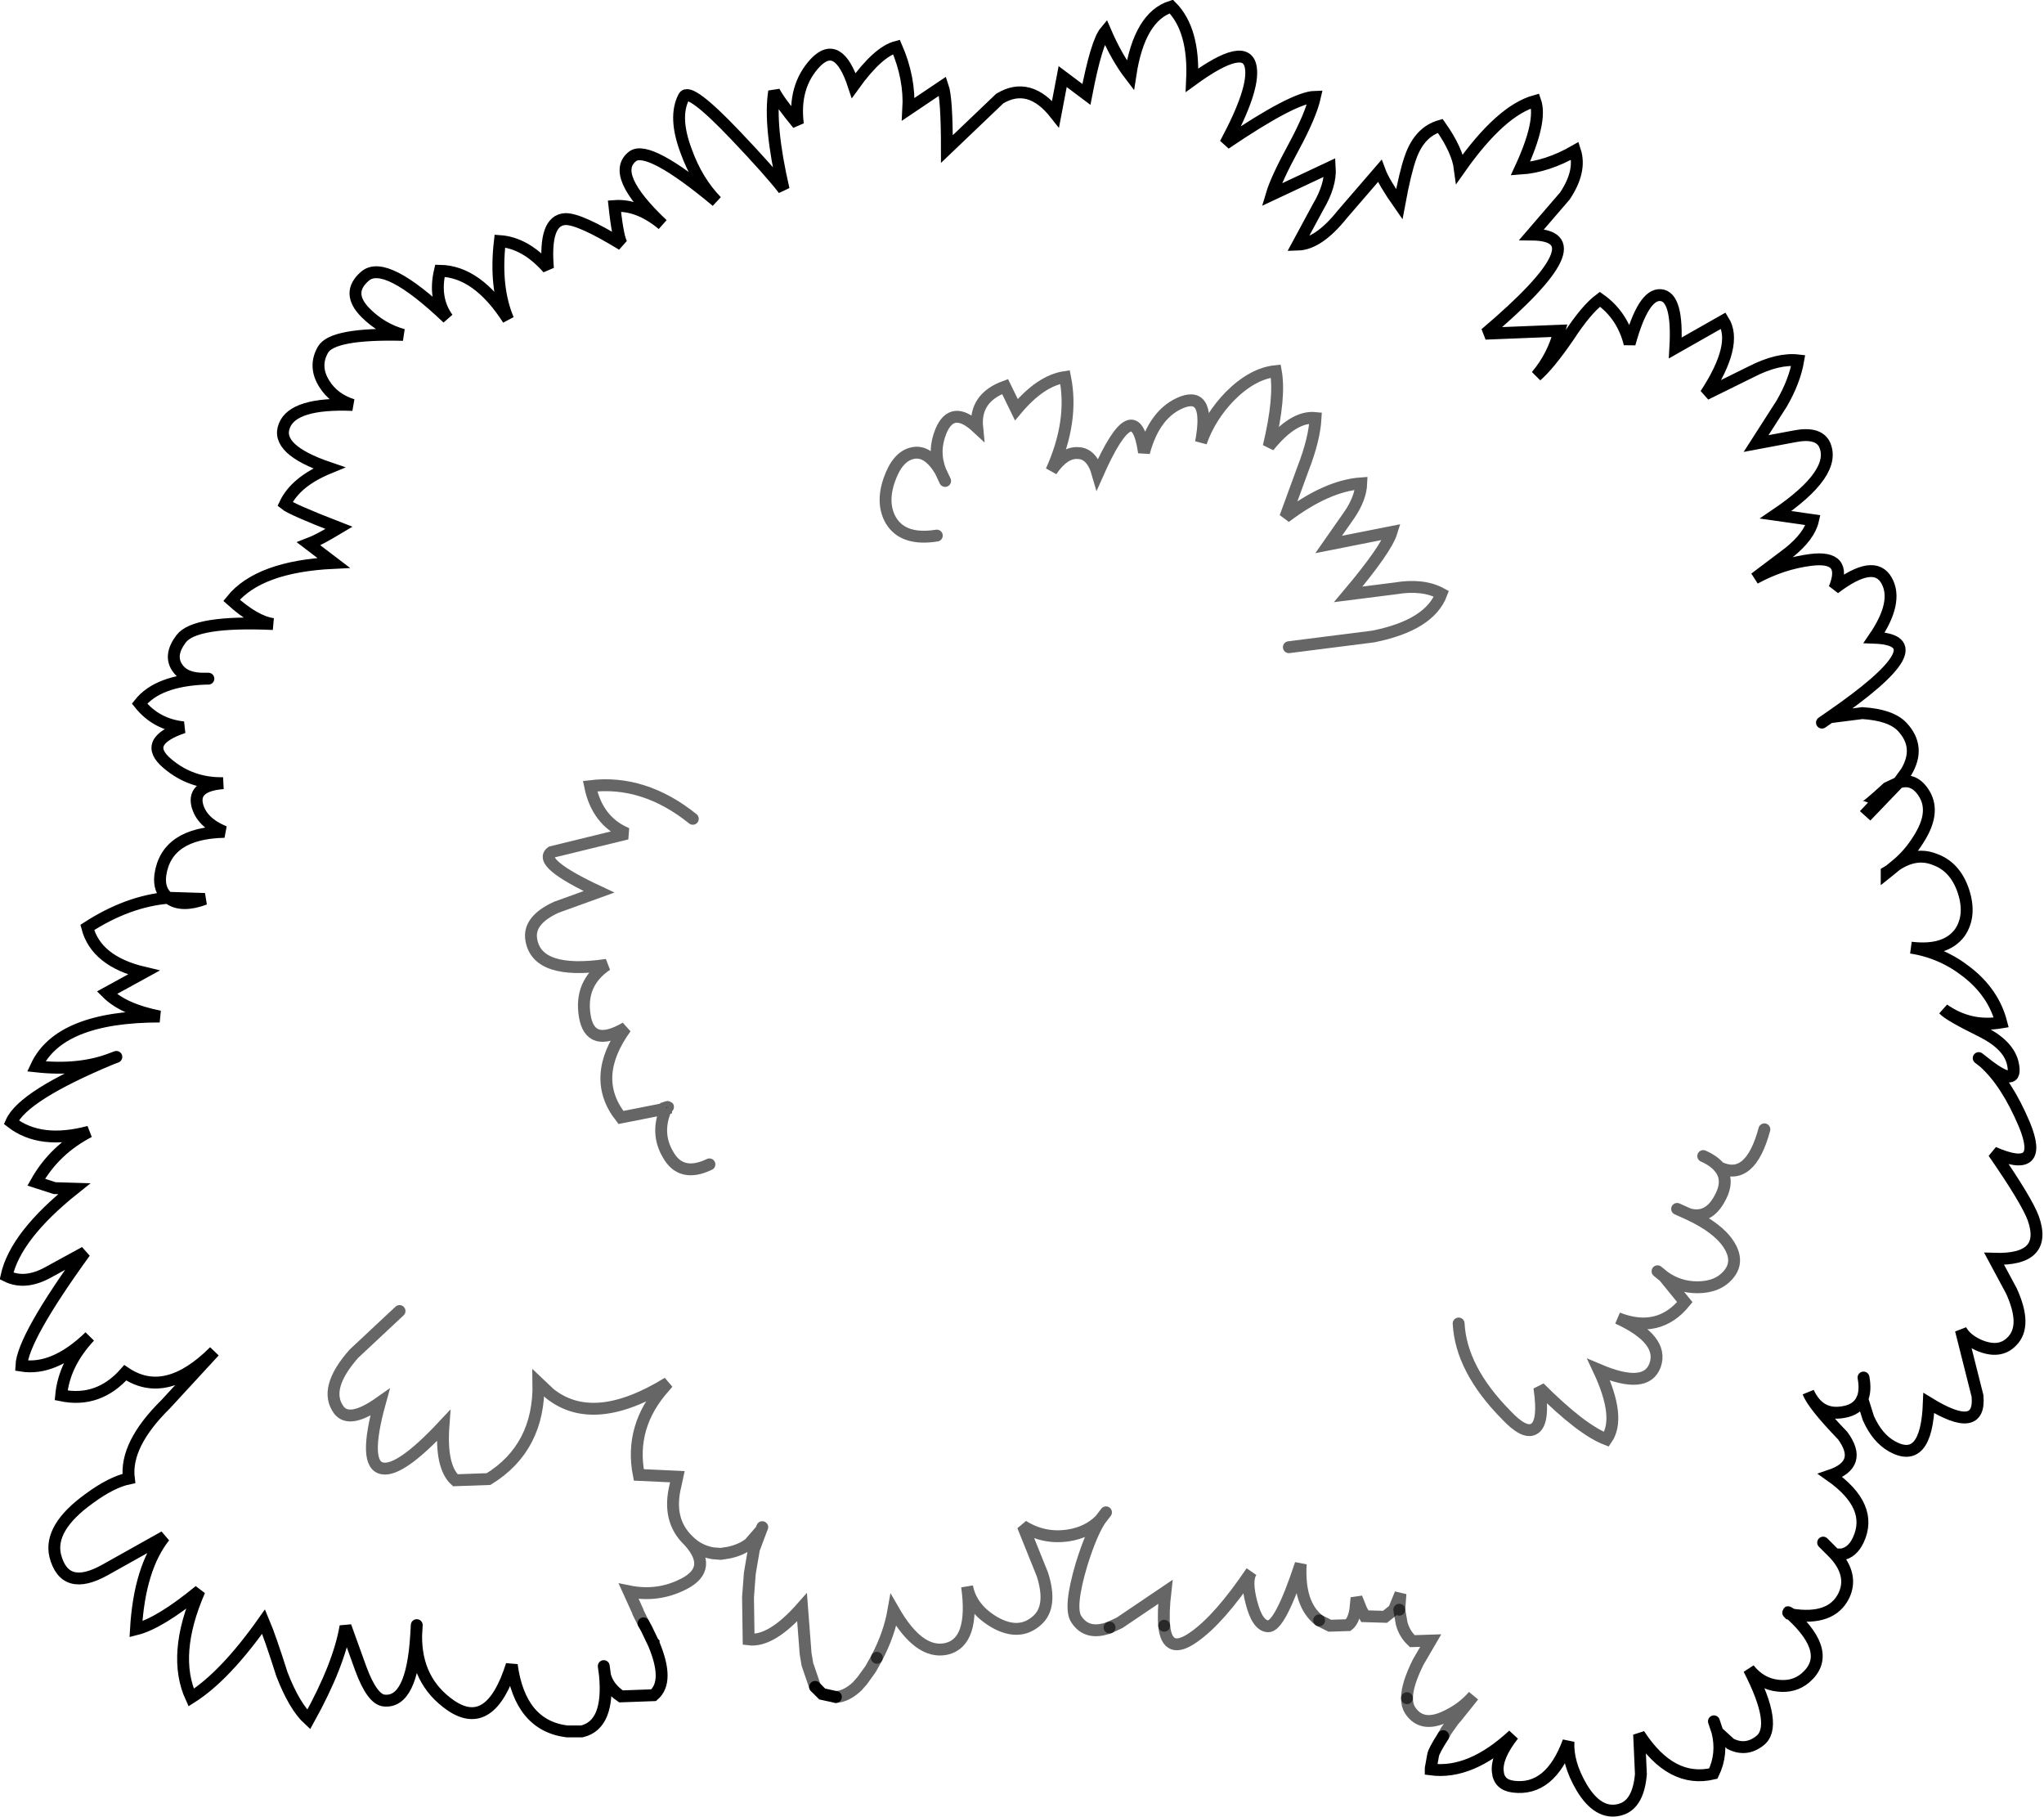 <?xml version="1.0" encoding="UTF-8" standalone="no"?>
<svg xmlns:xlink="http://www.w3.org/1999/xlink" height="153.0px" width="172.15px" xmlns="http://www.w3.org/2000/svg">
  <g transform="matrix(1.0, 0.0, 0.0, 1.0, 86.05, 98.9)">
    <path d="M73.85 -33.0 L71.45 -30.5 70.95 -30.95 Q71.05 -30.85 72.9 -32.55 L73.85 -33.0 M73.1 -25.6 L72.85 -25.4 72.85 -25.45 73.1 -25.6 M-71.9 -23.3 L-68.8 -23.2 Q-70.7 -22.5 -71.75 -23.2 L-71.9 -23.3 M-29.95 -5.55 L-29.95 -5.65 Q-29.65 -5.75 -29.9 -5.6 L-29.95 -5.55" fill="#999999" fill-rule="evenodd" stroke="none"/>
    <path d="M-68.75 -41.75 Q-70.45 -41.7 -71.1 -42.65 -71.85 -43.7 -70.8 -45.1 -69.65 -46.65 -63.05 -46.35 -64.55 -46.55 -66.55 -48.35 -64.25 -51.2 -57.95 -51.5 L-60.05 -53.1 Q-59.25 -53.4 -57.5 -54.45 -61.5 -56.0 -62.05 -56.45 -61.15 -58.35 -58.35 -59.5 -62.9 -61.05 -62.1 -63.05 -61.35 -65.0 -56.35 -64.8 -57.95 -65.3 -58.75 -66.6 -59.65 -68.05 -58.85 -69.45 -58.05 -70.85 -52.1 -70.7 -53.9 -71.2 -55.25 -72.55 -56.95 -74.25 -55.3 -75.65 -53.6 -77.1 -48.35 -72.1 -49.55 -73.75 -49.0 -76.1 -45.85 -76.05 -43.25 -72.0 -44.4 -74.7 -43.95 -78.6 -41.8 -78.45 -39.9 -76.3 -40.25 -80.35 -38.45 -80.45 -37.25 -80.5 -33.65 -78.3 -34.0 -78.75 -34.3 -81.55 -32.3 -81.7 -30.25 -80.0 -34.75 -84.25 -32.75 -85.75 -31.4 -86.7 -25.7 -81.95 -27.35 -83.65 -28.25 -86.15 -29.35 -89.05 -28.45 -90.75 -28.0 -91.6 -24.1 -87.5 -21.2 -84.45 -20.05 -82.95 -21.3 -88.35 -20.85 -91.2 -20.45 -90.4 -18.85 -88.45 -19.25 -91.6 -17.4 -93.6 -15.45 -95.65 -14.15 -91.7 -12.1 -94.55 -10.55 -94.95 -9.4 -92.3 -9.55 -89.7 L-6.65 -91.65 Q-6.3 -90.65 -6.3 -86.35 L-1.85 -90.6 Q0.65 -92.1 2.85 -89.3 L3.45 -92.45 5.45 -90.95 Q6.3 -95.35 7.05 -96.25 8.0 -94.05 9.15 -92.55 9.9 -97.5 12.6 -98.35 14.55 -96.4 14.35 -92.15 18.95 -95.5 19.3 -93.2 19.6 -91.35 17.15 -86.8 22.9 -90.7 24.7 -90.75 24.35 -89.2 22.95 -86.6 21.45 -83.85 21.05 -82.5 L25.95 -84.8 Q26.05 -83.3 24.95 -81.45 L23.25 -78.3 Q25.0 -78.35 27.0 -80.85 L30.15 -84.5 Q30.5 -83.55 31.8 -81.7 32.3 -84.4 32.75 -85.65 33.5 -87.8 35.25 -88.3 36.7 -86.25 36.9 -84.7 40.35 -89.6 43.25 -90.4 43.85 -88.7 42.0 -84.7 44.25 -84.85 46.6 -86.2 47.15 -84.5 45.75 -82.4 L42.95 -79.15 Q48.85 -79.1 39.05 -70.8 L45.3 -71.05 Q44.75 -68.9 43.35 -67.25 44.4 -68.15 46.05 -70.55 47.55 -72.85 48.7 -73.7 50.6 -72.35 51.2 -69.95 52.35 -74.15 53.8 -74.05 55.3 -73.95 55.05 -69.6 L59.1 -71.9 Q60.35 -69.9 57.6 -65.7 L61.45 -67.6 Q63.7 -68.75 65.4 -68.55 65.1 -66.8 64.0 -64.9 L61.85 -61.55 65.05 -62.15 Q67.05 -62.55 67.6 -61.5 68.75 -59.1 63.5 -55.55 L66.65 -55.1 Q66.35 -53.75 64.6 -52.35 L61.75 -50.2 Q64.05 -51.45 66.45 -51.75 69.6 -52.15 68.45 -49.35 71.8 -51.9 72.85 -50.0 73.85 -48.2 71.8 -45.2 77.5 -45.0 68.05 -38.5 L70.8 -38.85 Q73.2 -38.7 74.15 -37.7 75.75 -36.0 74.5 -33.9 L73.85 -33.0 72.9 -32.55 Q71.05 -30.85 70.95 -30.95 L71.45 -30.5 73.85 -33.0 Q75.2 -33.45 76.05 -32.0 76.95 -30.45 75.55 -28.25 74.75 -26.95 73.65 -26.05 75.3 -27.15 76.85 -26.55 78.6 -25.95 79.3 -23.9 80.0 -21.8 79.0 -20.35 77.8 -18.75 74.9 -19.1 77.5 -18.7 79.6 -17.05 81.85 -15.3 82.5 -12.8 79.85 -12.35 77.65 -13.9 78.1 -13.4 80.85 -12.05 83.05 -10.95 83.45 -9.45 84.05 -7.05 81.05 -9.45 82.95 -7.75 84.45 -4.2 86.2 0.05 81.85 -1.85 84.65 2.2 85.2 3.7 86.45 7.25 81.9 7.1 L83.35 9.8 Q84.7 12.75 83.4 14.05 82.35 15.15 80.55 14.35 79.5 13.85 79.1 13.1 L80.5 18.65 Q80.8 21.95 76.4 19.25 76.2 24.5 73.3 22.9 72.05 22.2 71.3 20.5 L70.8 18.9 Q70.4 19.8 69.25 20.0 67.2 20.4 66.25 18.35 66.6 19.35 69.15 22.0 70.9 24.4 68.1 25.35 71.8 27.95 70.45 30.8 69.95 31.85 69.05 32.0 L68.5 32.0 Q70.05 33.75 69.25 35.45 68.2 37.6 64.8 37.05 68.4 40.35 66.0 42.4 65.05 43.2 63.7 43.05 62.25 42.9 61.25 41.65 63.75 46.5 62.15 47.7 61.0 48.6 59.7 47.95 L58.6 46.95 Q59.05 48.8 58.25 50.45 54.7 51.3 52.0 47.15 L52.15 50.5 Q51.95 52.85 50.65 53.4 L50.35 53.5 Q48.55 53.95 47.15 51.6 45.95 49.55 46.05 47.75 44.5 51.95 41.4 51.55 40.2 51.4 40.1 50.3 39.95 49.05 41.4 47.2 37.8 50.55 34.45 50.1 L34.45 50.0 34.65 48.9 Q34.7 48.55 35.5 47.3 L35.75 46.85 36.35 46.0 36.65 45.65 38.05 43.9 Q37.15 44.95 35.8 45.6 33.7 46.65 32.7 45.1 32.45 44.7 32.45 44.1 32.45 42.95 33.4 41.05 L34.45 39.25 32.9 39.3 32.7 39.1 Q32.2 38.55 32.0 37.8 L31.8 36.65 31.9 35.3 31.35 36.65 30.6 37.25 28.9 37.2 28.6 36.65 28.2 35.65 28.1 36.65 Q27.95 37.6 27.5 37.95 L25.95 38.0 25.05 37.55 Q23.3 36.2 23.5 32.8 21.75 38.1 20.75 38.05 19.85 38.0 19.35 36.05 18.85 34.15 19.35 33.45 16.65 37.45 14.5 38.95 12.25 40.55 12.0 38.0 11.9 36.9 12.1 35.15 L8.25 37.75 7.4 38.15 Q5.5 38.85 4.6 37.45 3.95 36.5 5.05 32.8 5.85 30.25 6.6 29.1 5.55 30.15 3.9 30.4 1.85 30.7 0.1 29.6 L1.75 33.7 Q2.6 36.4 1.3 37.55 -0.2 38.9 -2.3 37.7 -4.25 36.55 -4.6 34.7 -3.95 39.4 -6.35 39.95 -8.65 40.45 -10.8 36.7 -11.15 38.7 -12.2 40.7 L-12.7 41.6 -12.8 41.75 -13.45 42.65 -13.5 42.7 -13.85 43.1 Q-14.75 43.95 -15.65 44.0 L-16.8 43.75 -17.4 43.15 -18.05 41.25 -18.2 40.35 -18.5 36.45 Q-21.1 39.4 -23.0 39.15 L-23.05 35.6 -22.9 33.6 -22.8 33.0 -22.55 31.55 -21.95 29.95 -22.95 31.1 Q-23.7 31.65 -24.7 31.85 L-25.35 31.95 -26.0 31.9 Q-27.2 31.7 -28.05 30.85 -25.95 33.15 -28.4 34.45 L-28.5 34.5 Q-30.65 35.6 -33.1 35.1 L-32.35 36.75 -32.3 36.9 -31.85 37.8 -31.6 38.25 -31.05 39.4 -31.0 39.45 -31.0 39.5 Q-29.65 42.7 -31.0 43.85 L-33.75 43.95 Q-34.85 43.2 -35.1 42.15 -34.7 46.35 -37.05 46.9 L-38.3 46.9 Q-42.25 46.4 -42.95 41.3 -44.75 47.0 -48.1 44.7 -51.05 42.65 -51.0 38.8 -51.35 44.55 -53.7 44.3 -54.7 44.2 -55.65 41.65 L-56.95 38.05 Q-57.5 41.3 -60.05 45.9 -61.25 44.8 -62.3 42.1 -63.3 38.95 -63.85 37.65 -67.1 42.25 -69.95 44.05 -71.6 40.45 -69.25 35.05 -72.6 37.8 -74.6 38.3 -74.3 33.15 -72.2 30.5 L-77.2 33.3 Q-80.6 35.2 -81.4 32.1 -81.95 29.75 -78.55 27.3 -76.65 25.9 -75.2 25.6 -75.55 22.75 -72.1 19.35 L-68.0 14.9 Q-72.1 19.0 -75.5 16.7 -77.75 19.25 -80.9 18.6 -80.65 15.95 -78.5 13.65 -81.5 16.55 -84.25 16.1 -84.15 13.8 -78.9 6.55 L-82.1 8.3 Q-84.0 9.3 -85.5 8.55 -84.75 5.15 -79.8 1.2 L-81.45 1.15 -83.0 0.65 Q-81.45 -2.1 -78.55 -3.6 -82.65 -2.5 -85.1 -4.4 -84.1 -6.65 -76.65 -9.75 -79.35 -8.7 -83.0 -9.1 -81.05 -13.3 -72.6 -13.3 -75.65 -13.9 -77.05 -15.3 L-73.95 -17.0 Q-77.95 -17.95 -78.7 -20.8 -75.3 -23.0 -71.9 -23.3 -72.7 -23.95 -72.55 -25.2 -72.05 -28.75 -67.15 -28.85 -69.1 -29.65 -69.45 -31.15 -69.8 -32.75 -67.25 -32.95 -69.95 -32.9 -71.95 -34.6 -74.15 -36.45 -70.6 -37.65 -72.9 -37.9 -74.3 -39.65 -72.75 -41.6 -68.75 -41.75 L-68.5 -41.75 -68.75 -41.75 M-6.45 -58.4 L-6.85 -59.25 Q-7.5 -60.9 -6.8 -62.6 -5.85 -64.85 -3.75 -62.9 -4.0 -65.4 -1.4 -66.35 L-0.45 -64.4 Q1.6 -66.85 3.65 -67.15 4.4 -63.45 2.5 -59.25 3.55 -60.8 4.7 -60.75 5.9 -60.75 6.4 -59.0 9.55 -66.1 10.3 -60.8 11.2 -64.15 13.55 -65.05 15.9 -65.9 15.1 -61.65 15.85 -63.8 17.55 -65.55 19.45 -67.45 21.4 -67.65 21.8 -65.45 20.8 -61.3 22.9 -63.9 24.75 -63.7 24.65 -61.9 23.7 -59.45 L22.2 -55.35 Q25.7 -58.0 28.6 -58.2 28.55 -56.95 27.6 -55.55 L25.85 -53.05 31.15 -54.1 Q30.7 -52.65 27.5 -48.85 L31.45 -49.35 Q33.8 -49.75 35.35 -48.9 34.35 -46.25 29.6 -45.3 L22.5 -44.4 29.6 -45.3 Q34.35 -46.25 35.35 -48.9 33.8 -49.75 31.45 -49.35 L27.5 -48.85 Q30.7 -52.65 31.15 -54.1 L25.85 -53.05 27.6 -55.55 Q28.55 -56.95 28.6 -58.2 25.7 -58.0 22.2 -55.35 L23.7 -59.45 Q24.65 -61.9 24.75 -63.7 22.9 -63.9 20.8 -61.3 21.8 -65.45 21.4 -67.65 19.45 -67.45 17.55 -65.55 15.85 -63.8 15.1 -61.65 15.9 -65.9 13.55 -65.05 11.2 -64.15 10.3 -60.8 9.55 -66.1 6.4 -59.0 5.9 -60.75 4.7 -60.75 3.55 -60.8 2.5 -59.25 4.4 -63.45 3.65 -67.15 1.6 -66.85 -0.45 -64.4 L-1.4 -66.35 Q-4.0 -65.4 -3.75 -62.9 -5.85 -64.85 -6.8 -62.6 -7.5 -60.9 -6.85 -59.25 L-6.45 -58.4 M67.4 -38.05 L68.05 -38.5 67.4 -38.05 M73.1 -25.6 L72.85 -25.45 72.85 -25.4 73.1 -25.6 73.65 -26.05 73.1 -25.6 M62.55 -3.8 Q61.35 0.65 58.75 -0.6 58.3 -1.15 57.4 -1.55 58.3 -1.15 58.75 -0.6 61.35 0.65 62.55 -3.8 M70.9 17.1 Q71.1 18.2 70.8 18.9 71.1 18.2 70.9 17.1 M80.6 -9.8 L81.05 -9.45 80.6 -9.8 M56.2 3.35 Q58.65 4.5 59.55 5.9 60.45 7.3 59.55 8.4 58.65 9.5 56.9 9.5 55.35 9.5 54.1 8.6 L55.85 10.75 Q53.65 13.45 50.2 12.1 54.1 13.9 53.35 16.05 52.6 18.15 48.6 16.45 50.5 20.5 49.25 22.3 47.15 21.5 43.6 17.95 44.05 21.0 43.1 21.45 42.3 21.85 40.8 20.25 37.0 16.4 36.8 12.55 37.0 16.4 40.8 20.25 42.3 21.85 43.1 21.45 44.05 21.0 43.6 17.95 47.15 21.5 49.25 22.3 50.5 20.5 48.6 16.45 52.6 18.15 53.35 16.05 54.1 13.9 50.2 12.1 53.65 13.45 55.85 10.75 L54.1 8.6 53.55 8.15 54.1 8.6 Q55.35 9.5 56.9 9.5 58.65 9.5 59.55 8.4 60.45 7.3 59.55 5.9 58.65 4.5 56.2 3.35 L55.2 2.9 56.2 3.35 Q57.85 3.8 58.8 2.0 59.65 0.45 58.75 -0.6 59.65 0.45 58.8 2.0 57.85 3.8 56.2 3.35 M58.6 46.95 L58.3 46.05 58.6 46.95 M64.8 37.05 L64.7 36.95 Q64.4 36.75 64.65 37.0 L64.8 37.05 M67.5 31.0 L68.5 32.0 67.5 31.0 M7.1 28.45 L6.6 29.1 7.1 28.45 M-7.15 -53.8 Q-9.95 -53.35 -11.0 -55.05 -11.85 -56.5 -11.15 -58.5 -10.45 -60.5 -9.15 -60.75 -7.9 -61.0 -6.85 -59.25 -7.9 -61.0 -9.15 -60.75 -10.45 -60.5 -11.15 -58.5 -11.85 -56.5 -11.0 -55.05 -9.95 -53.35 -7.15 -53.8 M-71.9 -23.3 L-71.75 -23.2 Q-70.7 -22.5 -68.8 -23.2 L-71.9 -23.3 M-76.25 -9.9 L-76.65 -9.75 -76.25 -9.9 M-29.95 -5.55 L-33.75 -4.8 Q-36.4 -8.15 -33.35 -12.35 -36.35 -10.6 -36.8 -13.35 -37.25 -16.1 -34.95 -17.65 -40.8 -16.8 -41.3 -19.75 -41.6 -21.4 -39.2 -22.5 L-35.6 -23.8 Q-40.85 -26.25 -39.6 -27.15 L-33.25 -28.7 Q-35.75 -29.75 -36.35 -32.7 -31.8 -33.25 -27.7 -29.95 -31.8 -33.25 -36.35 -32.7 -35.75 -29.75 -33.25 -28.7 L-39.6 -27.15 Q-40.85 -26.25 -35.6 -23.8 L-39.2 -22.5 Q-41.6 -21.4 -41.3 -19.75 -40.8 -16.8 -34.95 -17.65 -37.25 -16.1 -36.8 -13.35 -36.35 -10.6 -33.35 -12.35 -36.4 -8.15 -33.75 -4.8 L-29.95 -5.55 -29.9 -5.6 Q-29.65 -5.75 -29.95 -5.65 L-29.95 -5.55 Q-30.85 -3.5 -29.8 -1.7 -28.7 0.3 -26.3 -0.85 -28.7 0.3 -29.8 -1.7 -30.85 -3.5 -29.95 -5.55 M-21.85 29.7 L-21.95 29.95 -21.85 29.7 M-28.05 30.85 Q-29.9 29.1 -29.15 26.15 L-29.0 25.45 -32.25 25.3 Q-33.05 21.2 -30.1 17.9 L-29.8 17.55 Q-36.05 21.4 -39.75 18.45 L-40.7 17.55 Q-40.6 23.0 -44.9 25.65 L-47.7 25.75 Q-48.95 24.6 -48.7 21.15 -52.35 25.05 -53.85 24.75 -55.5 24.45 -54.05 19.2 -56.6 21.0 -57.5 19.85 -58.85 18.05 -56.25 15.1 L-52.4 11.5 -56.25 15.1 Q-58.85 18.05 -57.5 19.85 -56.6 21.0 -54.05 19.2 -55.5 24.45 -53.85 24.75 -52.35 25.05 -48.7 21.15 -48.95 24.6 -47.7 25.75 L-44.9 25.65 Q-40.6 23.0 -40.7 17.55 L-39.75 18.45 Q-36.05 21.4 -29.8 17.55 L-30.1 17.9 Q-33.05 21.2 -32.25 25.3 L-29.0 25.45 -29.15 26.15 Q-29.9 29.1 -28.05 30.85 M-50.95 37.95 L-51.0 38.8 -50.95 37.95 M-35.1 42.15 L-35.2 41.4 -35.1 42.15" fill="#ffffff" fill-opacity="0.0" fill-rule="evenodd" stroke="none"/>
    <path d="M68.05 -38.5 Q77.5 -45.0 71.8 -45.2 73.85 -48.2 72.85 -50.0 71.8 -51.9 68.45 -49.35 69.6 -52.15 66.45 -51.75 64.05 -51.45 61.75 -50.2 L64.6 -52.35 Q66.35 -53.75 66.65 -55.1 L63.5 -55.55 Q68.75 -59.1 67.6 -61.5 67.05 -62.55 65.05 -62.15 L61.85 -61.55 64.0 -64.9 Q65.1 -66.8 65.4 -68.55 63.7 -68.75 61.45 -67.6 L57.6 -65.7 Q60.35 -69.9 59.1 -71.9 L55.05 -69.6 Q55.3 -73.95 53.8 -74.05 52.35 -74.15 51.2 -69.95 50.6 -72.35 48.7 -73.7 47.55 -72.85 46.05 -70.55 44.4 -68.15 43.35 -67.25 44.75 -68.9 45.3 -71.05 L39.05 -70.8 Q48.85 -79.1 42.95 -79.15 L45.75 -82.4 Q47.15 -84.5 46.6 -86.2 44.25 -84.85 42.0 -84.7 43.85 -88.7 43.25 -90.4 40.35 -89.6 36.9 -84.7 36.7 -86.25 35.25 -88.3 33.5 -87.8 32.75 -85.65 32.3 -84.4 31.8 -81.7 30.5 -83.55 30.15 -84.5 L27.0 -80.85 Q25.0 -78.35 23.25 -78.3 L24.95 -81.45 Q26.05 -83.3 25.95 -84.8 L21.05 -82.5 Q21.45 -83.85 22.95 -86.6 24.35 -89.2 24.7 -90.75 22.9 -90.7 17.15 -86.8 19.6 -91.35 19.3 -93.2 18.95 -95.5 14.35 -92.15 14.55 -96.4 12.6 -98.35 9.9 -97.5 9.15 -92.55 8.0 -94.05 7.05 -96.25 6.3 -95.35 5.45 -90.95 L3.45 -92.45 2.85 -89.3 Q0.65 -92.1 -1.85 -90.6 L-6.3 -86.35 Q-6.3 -90.65 -6.65 -91.65 L-9.55 -89.7 Q-9.4 -92.3 -10.55 -94.95 -12.1 -94.55 -14.15 -91.7 -15.45 -95.65 -17.4 -93.6 -19.25 -91.6 -18.85 -88.45 -20.45 -90.4 -20.85 -91.2 -21.3 -88.35 -20.05 -82.95 -21.2 -84.45 -24.1 -87.5 -28.0 -91.6 -28.45 -90.75 -29.35 -89.05 -28.25 -86.15 -27.35 -83.65 -25.7 -81.95 -31.4 -86.7 -32.75 -85.75 -34.75 -84.25 -30.25 -80.0 -32.3 -81.7 -34.3 -81.55 -34.0 -78.75 -33.65 -78.3 -37.25 -80.5 -38.45 -80.45 -40.25 -80.35 -39.9 -76.3 -41.8 -78.45 -43.95 -78.6 -44.4 -74.7 -43.25 -72.0 -45.85 -76.05 -49.0 -76.1 -49.55 -73.75 -48.35 -72.1 -53.6 -77.1 -55.3 -75.65 -56.95 -74.25 -55.25 -72.55 -53.9 -71.2 -52.1 -70.7 -58.05 -70.85 -58.85 -69.45 -59.65 -68.05 -58.75 -66.6 -57.95 -65.3 -56.35 -64.8 -61.35 -65.0 -62.1 -63.05 -62.9 -61.05 -58.35 -59.5 -61.15 -58.35 -62.05 -56.45 -61.5 -56.0 -57.5 -54.45 -59.25 -53.4 -60.05 -53.1 L-57.95 -51.5 Q-64.25 -51.2 -66.55 -48.35 -64.55 -46.55 -63.05 -46.35 -69.65 -46.65 -70.8 -45.1 -71.85 -43.7 -71.1 -42.65 -70.45 -41.7 -68.75 -41.75 L-68.5 -41.75 M73.85 -33.0 L74.5 -33.9 Q75.75 -36.0 74.15 -37.7 73.2 -38.7 70.8 -38.85 L68.05 -38.5 67.4 -38.05 M73.85 -33.0 L71.45 -30.5 70.95 -30.95 Q71.05 -30.85 72.9 -32.55 L73.85 -33.0 Q75.2 -33.45 76.05 -32.0 76.95 -30.45 75.55 -28.25 74.75 -26.95 73.65 -26.05 75.3 -27.15 76.85 -26.55 78.6 -25.95 79.3 -23.9 80.0 -21.8 79.0 -20.35 77.8 -18.75 74.9 -19.1 77.5 -18.7 79.6 -17.05 81.85 -15.3 82.5 -12.8 79.85 -12.35 77.65 -13.9 78.1 -13.4 80.85 -12.05 83.05 -10.95 83.45 -9.45 84.05 -7.05 81.05 -9.45 82.95 -7.75 84.45 -4.2 86.2 0.05 81.85 -1.85 84.65 2.2 85.2 3.7 86.45 7.25 81.9 7.1 L83.35 9.8 Q84.7 12.75 83.4 14.05 82.35 15.15 80.55 14.35 79.5 13.85 79.1 13.1 L80.5 18.65 Q80.8 21.95 76.4 19.25 76.2 24.5 73.3 22.9 72.05 22.2 71.3 20.5 L70.8 18.9 Q70.4 19.8 69.25 20.0 67.2 20.4 66.25 18.35 66.6 19.35 69.15 22.0 70.9 24.4 68.1 25.35 71.8 27.95 70.45 30.8 69.95 31.85 69.05 32.0 L68.5 32.0 Q70.05 33.75 69.25 35.45 68.2 37.6 64.8 37.05 68.4 40.35 66.0 42.4 65.05 43.2 63.7 43.05 62.25 42.9 61.25 41.65 63.75 46.5 62.15 47.7 61.0 48.6 59.7 47.95 L58.6 46.95 Q59.05 48.8 58.25 50.45 54.7 51.3 52.0 47.15 L52.15 50.5 Q51.95 52.85 50.65 53.4 L50.35 53.5 Q48.55 53.95 47.15 51.6 45.95 49.55 46.05 47.75 44.5 51.95 41.4 51.55 40.2 51.4 40.1 50.3 39.95 49.05 41.4 47.2 37.8 50.55 34.45 50.1 L34.45 50.0 34.65 48.9 Q34.7 48.55 35.5 47.3 M-15.65 44.0 L-16.8 43.75 -17.4 43.15 M-31.85 37.8 L-31.6 38.25 -31.05 39.4 -31.0 39.45 -31.0 39.5 Q-29.65 42.7 -31.0 43.85 L-33.75 43.95 Q-34.85 43.2 -35.1 42.15 -34.7 46.35 -37.05 46.9 L-38.3 46.9 Q-42.25 46.4 -42.95 41.3 -44.75 47.0 -48.1 44.7 -51.05 42.65 -51.0 38.8 -51.35 44.55 -53.7 44.3 -54.7 44.2 -55.65 41.65 L-56.95 38.05 Q-57.5 41.3 -60.05 45.9 -61.25 44.8 -62.3 42.1 -63.3 38.95 -63.85 37.65 -67.1 42.25 -69.95 44.05 -71.6 40.45 -69.25 35.05 -72.6 37.8 -74.6 38.3 -74.3 33.15 -72.2 30.5 L-77.2 33.3 Q-80.6 35.2 -81.4 32.1 -81.95 29.75 -78.55 27.3 -76.65 25.9 -75.2 25.6 -75.55 22.75 -72.1 19.35 L-68.0 14.9 Q-72.1 19.0 -75.5 16.7 -77.75 19.25 -80.9 18.6 -80.65 15.95 -78.5 13.65 -81.5 16.55 -84.25 16.1 -84.15 13.8 -78.9 6.55 L-82.1 8.3 Q-84.0 9.3 -85.5 8.55 -84.75 5.15 -79.8 1.2 L-81.45 1.15 -83.0 0.65 Q-81.45 -2.1 -78.55 -3.6 -82.65 -2.5 -85.1 -4.4 -84.1 -6.65 -76.65 -9.75 -79.35 -8.7 -83.0 -9.1 -81.05 -13.3 -72.6 -13.3 -75.65 -13.9 -77.05 -15.3 L-73.95 -17.0 Q-77.95 -17.95 -78.7 -20.8 -75.3 -23.0 -71.9 -23.3 -72.7 -23.95 -72.55 -25.2 -72.05 -28.75 -67.15 -28.85 -69.1 -29.65 -69.45 -31.15 -69.8 -32.75 -67.25 -32.95 -69.95 -32.9 -71.95 -34.6 -74.15 -36.45 -70.6 -37.65 -72.9 -37.9 -74.3 -39.65 -72.75 -41.6 -68.75 -41.75 M73.1 -25.6 L72.85 -25.4 72.85 -25.45 73.1 -25.6 73.65 -26.05 M81.05 -9.45 L80.6 -9.8 M70.8 18.9 Q71.1 18.2 70.9 17.1 M58.3 46.05 L58.6 46.95 M64.8 37.05 L64.65 37.0 Q64.4 36.75 64.7 36.95 L64.8 37.05 M68.5 32.0 L67.5 31.0 M-71.9 -23.3 L-68.8 -23.2 Q-70.7 -22.5 -71.75 -23.2 L-71.9 -23.3 M-76.65 -9.75 L-76.25 -9.9 M-35.2 41.4 L-35.1 42.15 M-51.0 38.8 L-50.95 37.95" fill="none" stroke="#000000" stroke-linecap="round" stroke-linejoin="miter-clip" stroke-miterlimit="3.0" stroke-width="1.0"/>
    <path d="M22.5 -44.4 L29.6 -45.3 Q34.35 -46.25 35.35 -48.9 33.8 -49.75 31.45 -49.35 L27.5 -48.85 Q30.7 -52.65 31.15 -54.1 L25.85 -53.05 27.6 -55.55 Q28.55 -56.95 28.6 -58.2 25.7 -58.0 22.2 -55.35 L23.7 -59.45 Q24.65 -61.9 24.75 -63.7 22.9 -63.9 20.8 -61.3 21.8 -65.45 21.4 -67.65 19.45 -67.45 17.55 -65.55 15.85 -63.8 15.1 -61.65 15.9 -65.9 13.55 -65.05 11.2 -64.15 10.3 -60.8 9.55 -66.1 6.4 -59.0 5.9 -60.75 4.7 -60.75 3.55 -60.8 2.5 -59.25 4.4 -63.45 3.65 -67.15 1.6 -66.85 -0.45 -64.4 L-1.4 -66.35 Q-4.0 -65.4 -3.75 -62.9 -5.85 -64.85 -6.8 -62.6 -7.5 -60.9 -6.85 -59.25 L-6.45 -58.4 M35.5 47.3 L35.75 46.85 36.35 46.0 36.65 45.65 38.05 43.9 Q37.15 44.95 35.8 45.6 33.7 46.65 32.7 45.1 32.45 44.7 32.45 44.1 M31.8 36.65 L31.9 35.3 31.35 36.65 30.6 37.25 28.9 37.2 28.6 36.65 28.2 35.65 28.1 36.65 Q27.95 37.6 27.5 37.95 L25.95 38.0 25.05 37.55 M12.0 38.0 Q11.9 36.9 12.1 35.15 L8.25 37.75 7.4 38.15 M-12.2 40.7 L-12.7 41.6 -12.8 41.75 -13.45 42.65 -13.5 42.7 -13.85 43.1 Q-14.75 43.95 -15.65 44.0 M-17.4 43.15 L-18.05 41.25 -18.2 40.35 -18.5 36.45 Q-21.1 39.4 -23.0 39.15 L-23.05 35.6 -22.9 33.6 -22.8 33.0 -22.55 31.55 -21.95 29.95 -22.95 31.1 Q-23.7 31.65 -24.7 31.85 L-25.35 31.95 -26.0 31.9 Q-27.2 31.7 -28.05 30.85 -25.95 33.15 -28.4 34.45 L-28.5 34.5 Q-30.65 35.6 -33.1 35.1 L-32.35 36.75 -32.3 36.9 -31.85 37.8 M57.4 -1.55 Q58.3 -1.15 58.75 -0.6 61.35 0.65 62.55 -3.8 M36.8 12.55 Q37.0 16.4 40.8 20.25 42.3 21.85 43.1 21.45 44.05 21.0 43.6 17.95 47.15 21.5 49.25 22.3 50.5 20.5 48.6 16.45 52.6 18.15 53.35 16.05 54.1 13.9 50.2 12.1 53.65 13.45 55.85 10.75 L54.1 8.6 53.55 8.15 M55.2 2.9 L56.2 3.35 Q57.85 3.8 58.8 2.0 59.65 0.45 58.75 -0.6 M54.1 8.6 Q55.35 9.5 56.9 9.5 58.65 9.5 59.55 8.4 60.45 7.3 59.55 5.9 58.65 4.5 56.2 3.35 M-6.85 -59.25 Q-7.9 -61.0 -9.15 -60.75 -10.45 -60.5 -11.15 -58.5 -11.85 -56.5 -11.0 -55.05 -9.95 -53.35 -7.15 -53.8 M-27.7 -29.95 Q-31.8 -33.25 -36.35 -32.7 -35.75 -29.75 -33.25 -28.7 L-39.6 -27.15 Q-40.85 -26.25 -35.6 -23.8 L-39.2 -22.5 Q-41.6 -21.4 -41.3 -19.75 -40.8 -16.8 -34.95 -17.65 -37.25 -16.1 -36.8 -13.35 -36.35 -10.6 -33.35 -12.35 -36.4 -8.15 -33.75 -4.8 L-29.95 -5.55 -29.95 -5.65 Q-29.65 -5.75 -29.9 -5.6 L-29.95 -5.55 Q-30.85 -3.5 -29.8 -1.7 -28.7 0.3 -26.3 -0.85 M-52.4 11.5 L-56.25 15.1 Q-58.85 18.05 -57.5 19.85 -56.6 21.0 -54.05 19.2 -55.5 24.45 -53.85 24.75 -52.35 25.05 -48.7 21.15 -48.95 24.6 -47.7 25.75 L-44.9 25.65 Q-40.6 23.0 -40.7 17.55 L-39.75 18.45 Q-36.05 21.4 -29.8 17.55 L-30.1 17.9 Q-33.05 21.2 -32.25 25.3 L-29.0 25.45 -29.15 26.15 Q-29.9 29.1 -28.05 30.85 M-21.95 29.95 L-21.85 29.7" fill="none" stroke="#000000" stroke-linecap="round" stroke-linejoin="miter-clip" stroke-miterlimit="3.0" stroke-opacity="0.6" stroke-width="1.0"/>
    <path d="M32.45 44.1 Q32.45 42.95 33.4 41.05 L34.45 39.25 32.9 39.3 32.7 39.1 Q32.2 38.55 32.0 37.8 L31.8 36.65 M25.05 37.55 Q23.3 36.2 23.5 32.8 21.75 38.1 20.75 38.05 19.85 38.0 19.35 36.05 18.85 34.15 19.35 33.45 16.65 37.45 14.5 38.95 12.25 40.55 12.0 38.0 M7.4 38.15 Q5.5 38.85 4.6 37.45 3.95 36.5 5.05 32.8 5.85 30.25 6.6 29.1 5.55 30.15 3.9 30.4 1.85 30.7 0.1 29.6 L1.75 33.7 Q2.6 36.4 1.3 37.55 -0.2 38.9 -2.3 37.7 -4.25 36.55 -4.6 34.7 -3.95 39.4 -6.35 39.95 -8.65 40.45 -10.8 36.7 -11.15 38.7 -12.2 40.7 M6.6 29.1 L7.1 28.45" fill="none" stroke="#000000" stroke-linecap="round" stroke-linejoin="miter-clip" stroke-miterlimit="3.0" stroke-opacity="0.6" stroke-width="1.0"/>
  </g>
</svg>
